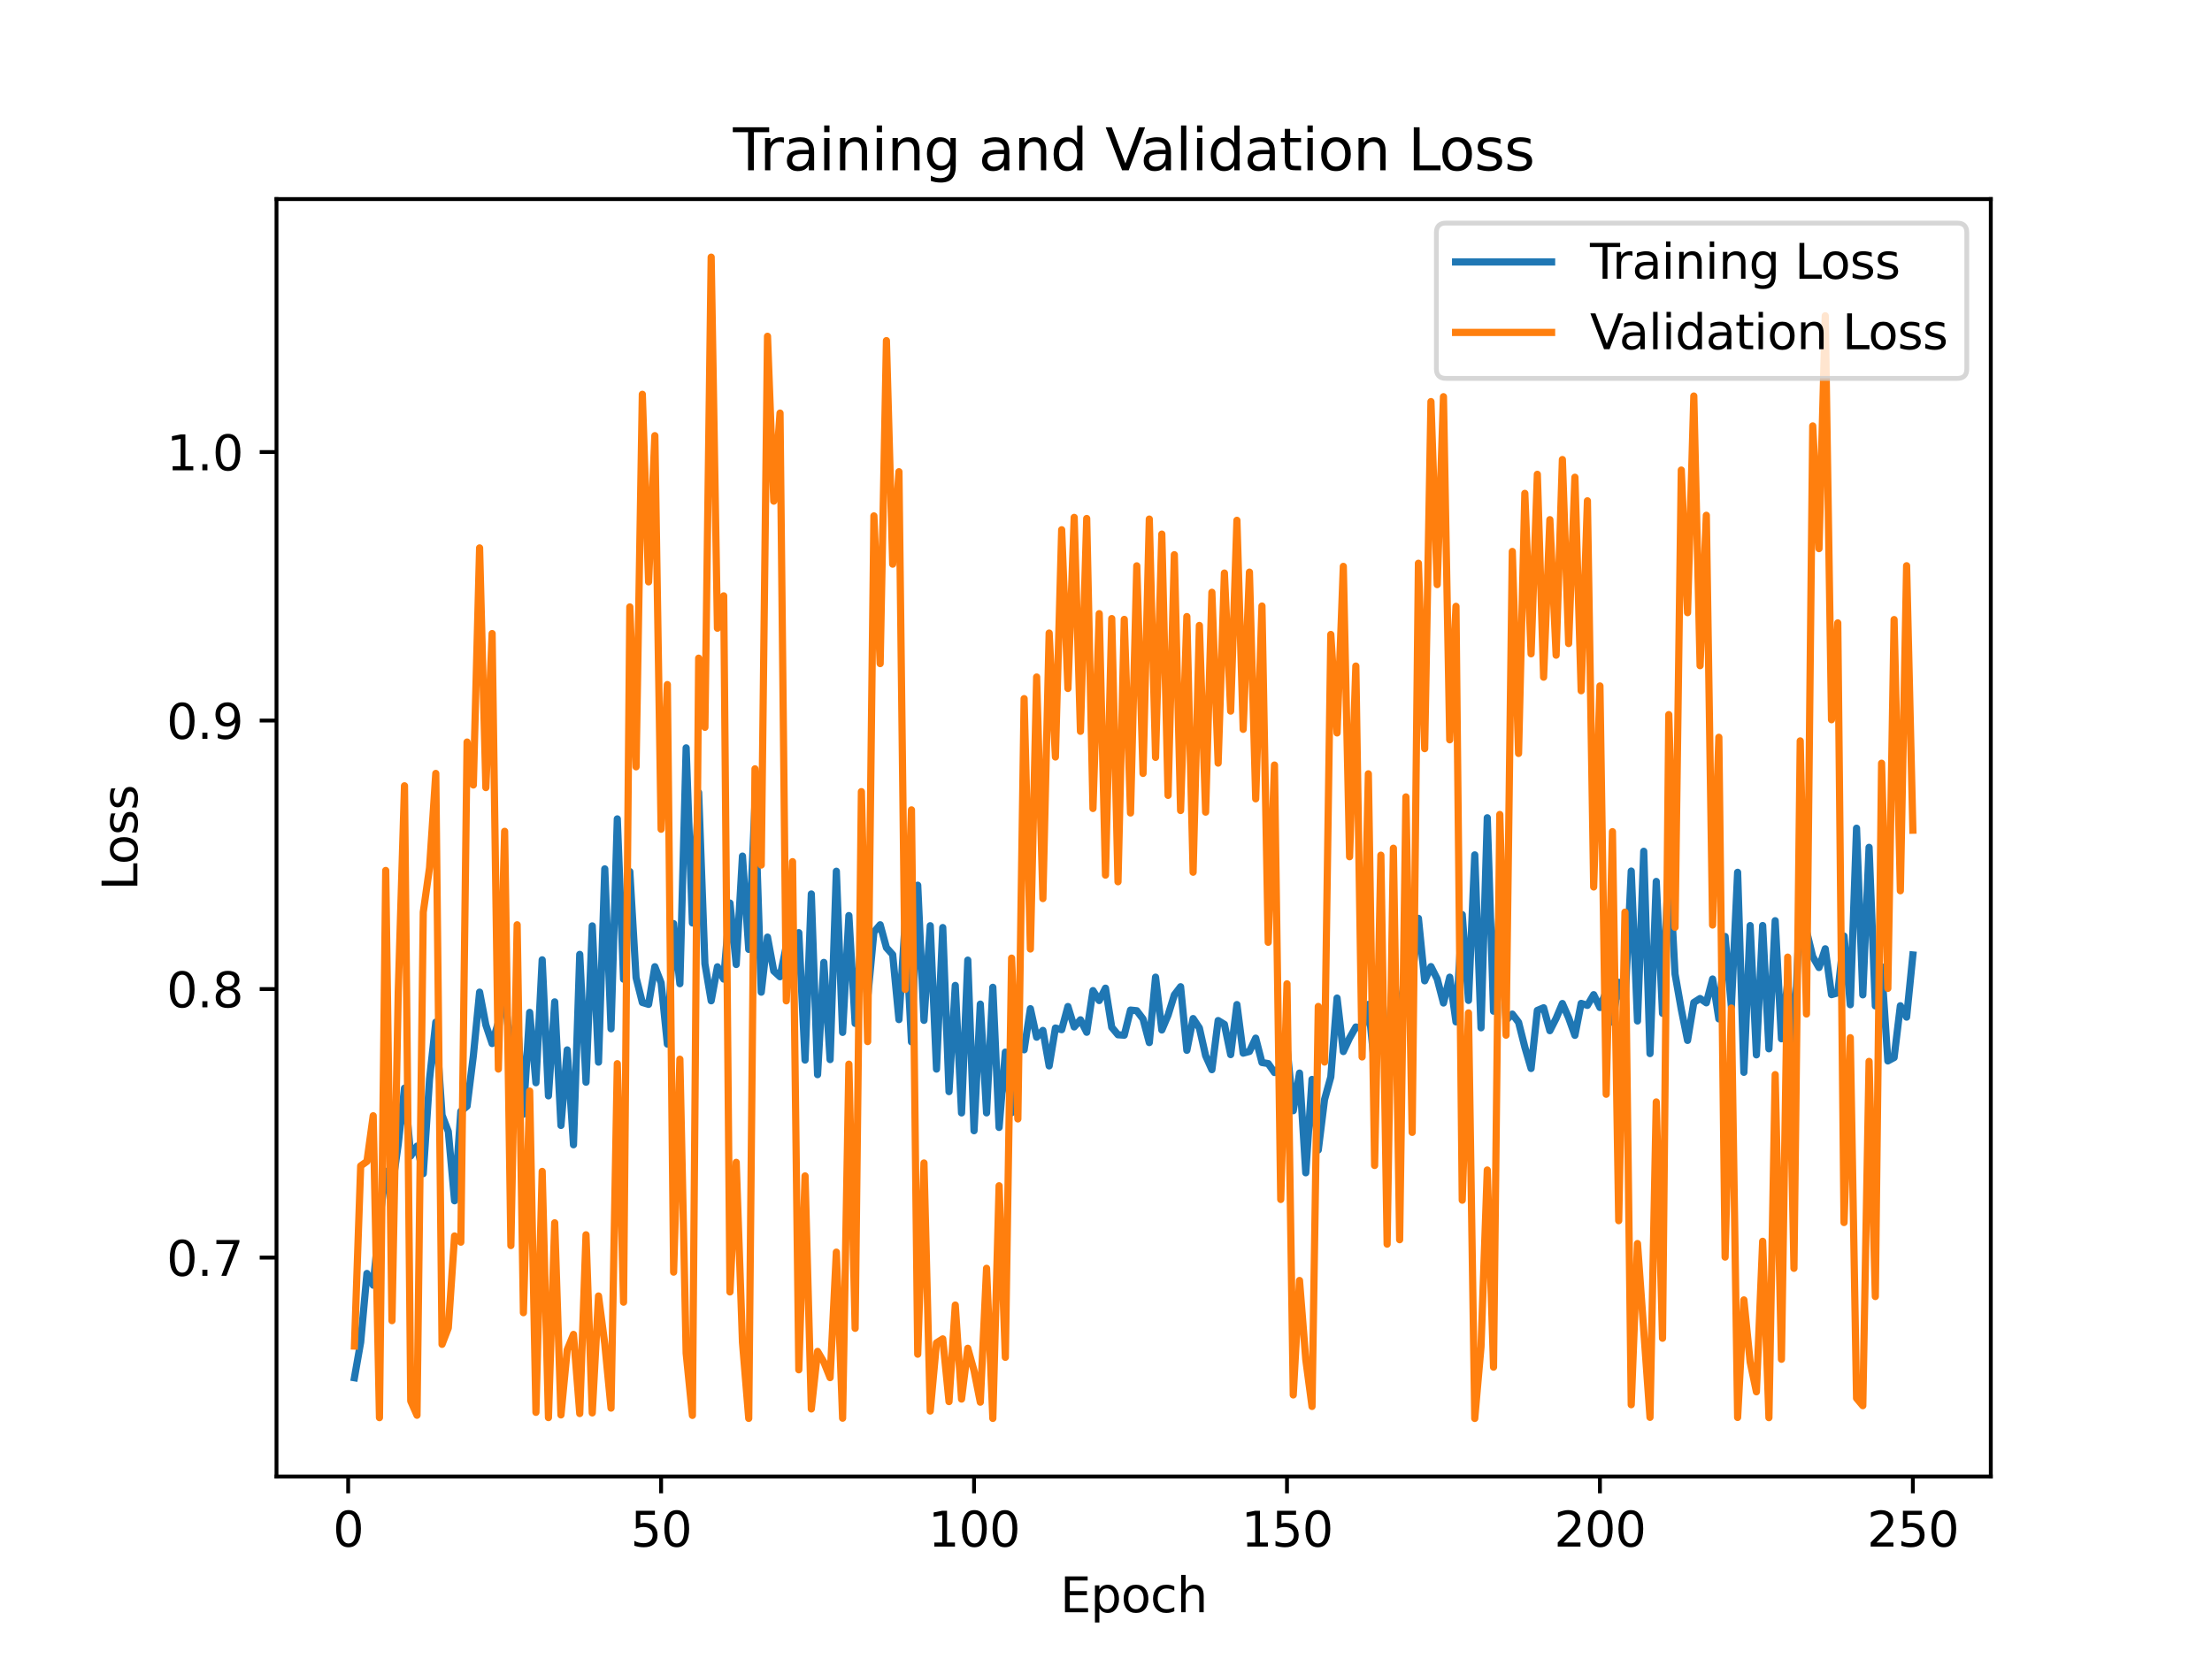 <?xml version="1.0" encoding="utf-8" standalone="no"?>
<!DOCTYPE svg PUBLIC "-//W3C//DTD SVG 1.1//EN"
  "http://www.w3.org/Graphics/SVG/1.1/DTD/svg11.dtd">
<svg xmlns:xlink="http://www.w3.org/1999/xlink" width="460.8pt" height="345.6pt" viewBox="0 0 460.8 345.6" xmlns="http://www.w3.org/2000/svg" version="1.1">
 <defs>
  <style type="text/css">*{stroke-linejoin: round; stroke-linecap: butt}</style>
 </defs>
 <g id="figure_1">
  <g id="patch_1">
   <path d="M 0 345.6 
L 460.8 345.6 
L 460.8 0 
L 0 0 
z
" style="fill: #ffffff"/>
  </g>
  <g id="axes_1">
   <g id="patch_2">
    <path d="M 57.6 307.584 
L 414.72 307.584 
L 414.72 41.472 
L 57.6 41.472 
z
" style="fill: #ffffff"/>
   </g>
   <g id="matplotlib.axis_1">
    <g id="xtick_1">
     <g id="line2d_1">
      <defs>
       <path id="m87b60beef7" d="M 0 0 
L 0 3.5 
" style="stroke: #000000; stroke-width: 0.8"/>
      </defs>
      <g>
       <use xlink:href="#m87b60beef7" x="72.529" y="307.584" style="stroke: #000000; stroke-width: 0.8"/>
      </g>
     </g>
     <g id="text_1">
      <!-- 0 -->
      <g transform="translate(69.348 322.182) scale(0.1 -0.1)">
       <defs>
        <path id="DejaVuSans-30" d="M 2034 4250 
Q 1547 4250 1301 3770 
Q 1056 3291 1056 2328 
Q 1056 1369 1301 889 
Q 1547 409 2034 409 
Q 2525 409 2770 889 
Q 3016 1369 3016 2328 
Q 3016 3291 2770 3770 
Q 2525 4250 2034 4250 
z
M 2034 4750 
Q 2819 4750 3233 4129 
Q 3647 3509 3647 2328 
Q 3647 1150 3233 529 
Q 2819 -91 2034 -91 
Q 1250 -91 836 529 
Q 422 1150 422 2328 
Q 422 3509 836 4129 
Q 1250 4750 2034 4750 
z
" transform="scale(0.016)"/>
       </defs>
       <use xlink:href="#DejaVuSans-30"/>
      </g>
     </g>
    </g>
    <g id="xtick_2">
     <g id="line2d_2">
      <g>
       <use xlink:href="#m87b60beef7" x="137.721" y="307.584" style="stroke: #000000; stroke-width: 0.8"/>
      </g>
     </g>
     <g id="text_2">
      <!-- 50 -->
      <g transform="translate(131.358 322.182) scale(0.1 -0.1)">
       <defs>
        <path id="DejaVuSans-35" d="M 691 4666 
L 3169 4666 
L 3169 4134 
L 1269 4134 
L 1269 2991 
Q 1406 3038 1543 3061 
Q 1681 3084 1819 3084 
Q 2600 3084 3056 2656 
Q 3513 2228 3513 1497 
Q 3513 744 3044 326 
Q 2575 -91 1722 -91 
Q 1428 -91 1123 -41 
Q 819 9 494 109 
L 494 744 
Q 775 591 1075 516 
Q 1375 441 1709 441 
Q 2250 441 2565 725 
Q 2881 1009 2881 1497 
Q 2881 1984 2565 2268 
Q 2250 2553 1709 2553 
Q 1456 2553 1204 2497 
Q 953 2441 691 2322 
L 691 4666 
z
" transform="scale(0.016)"/>
       </defs>
       <use xlink:href="#DejaVuSans-35"/>
       <use xlink:href="#DejaVuSans-30" x="63.623"/>
      </g>
     </g>
    </g>
    <g id="xtick_3">
     <g id="line2d_3">
      <g>
       <use xlink:href="#m87b60beef7" x="202.912" y="307.584" style="stroke: #000000; stroke-width: 0.8"/>
      </g>
     </g>
     <g id="text_3">
      <!-- 100 -->
      <g transform="translate(193.368 322.182) scale(0.1 -0.1)">
       <defs>
        <path id="DejaVuSans-31" d="M 794 531 
L 1825 531 
L 1825 4091 
L 703 3866 
L 703 4441 
L 1819 4666 
L 2450 4666 
L 2450 531 
L 3481 531 
L 3481 0 
L 794 0 
L 794 531 
z
" transform="scale(0.016)"/>
       </defs>
       <use xlink:href="#DejaVuSans-31"/>
       <use xlink:href="#DejaVuSans-30" x="63.623"/>
       <use xlink:href="#DejaVuSans-30" x="127.246"/>
      </g>
     </g>
    </g>
    <g id="xtick_4">
     <g id="line2d_4">
      <g>
       <use xlink:href="#m87b60beef7" x="268.104" y="307.584" style="stroke: #000000; stroke-width: 0.8"/>
      </g>
     </g>
     <g id="text_4">
      <!-- 150 -->
      <g transform="translate(258.56 322.182) scale(0.1 -0.1)">
       <use xlink:href="#DejaVuSans-31"/>
       <use xlink:href="#DejaVuSans-35" x="63.623"/>
       <use xlink:href="#DejaVuSans-30" x="127.246"/>
      </g>
     </g>
    </g>
    <g id="xtick_5">
     <g id="line2d_5">
      <g>
       <use xlink:href="#m87b60beef7" x="333.296" y="307.584" style="stroke: #000000; stroke-width: 0.8"/>
      </g>
     </g>
     <g id="text_5">
      <!-- 200 -->
      <g transform="translate(323.752 322.182) scale(0.1 -0.1)">
       <defs>
        <path id="DejaVuSans-32" d="M 1228 531 
L 3431 531 
L 3431 0 
L 469 0 
L 469 531 
Q 828 903 1448 1529 
Q 2069 2156 2228 2338 
Q 2531 2678 2651 2914 
Q 2772 3150 2772 3378 
Q 2772 3750 2511 3984 
Q 2250 4219 1831 4219 
Q 1534 4219 1204 4116 
Q 875 4013 500 3803 
L 500 4441 
Q 881 4594 1212 4672 
Q 1544 4750 1819 4750 
Q 2544 4750 2975 4387 
Q 3406 4025 3406 3419 
Q 3406 3131 3298 2873 
Q 3191 2616 2906 2266 
Q 2828 2175 2409 1742 
Q 1991 1309 1228 531 
z
" transform="scale(0.016)"/>
       </defs>
       <use xlink:href="#DejaVuSans-32"/>
       <use xlink:href="#DejaVuSans-30" x="63.623"/>
       <use xlink:href="#DejaVuSans-30" x="127.246"/>
      </g>
     </g>
    </g>
    <g id="xtick_6">
     <g id="line2d_6">
      <g>
       <use xlink:href="#m87b60beef7" x="398.487" y="307.584" style="stroke: #000000; stroke-width: 0.8"/>
      </g>
     </g>
     <g id="text_6">
      <!-- 250 -->
      <g transform="translate(388.944 322.182) scale(0.1 -0.1)">
       <use xlink:href="#DejaVuSans-32"/>
       <use xlink:href="#DejaVuSans-35" x="63.623"/>
       <use xlink:href="#DejaVuSans-30" x="127.246"/>
      </g>
     </g>
    </g>
    <g id="text_7">
     <!-- Epoch -->
     <g transform="translate(220.849 335.861) scale(0.1 -0.1)">
      <defs>
       <path id="DejaVuSans-45" d="M 628 4666 
L 3578 4666 
L 3578 4134 
L 1259 4134 
L 1259 2753 
L 3481 2753 
L 3481 2222 
L 1259 2222 
L 1259 531 
L 3634 531 
L 3634 0 
L 628 0 
L 628 4666 
z
" transform="scale(0.016)"/>
       <path id="DejaVuSans-70" d="M 1159 525 
L 1159 -1331 
L 581 -1331 
L 581 3500 
L 1159 3500 
L 1159 2969 
Q 1341 3281 1617 3432 
Q 1894 3584 2278 3584 
Q 2916 3584 3314 3078 
Q 3713 2572 3713 1747 
Q 3713 922 3314 415 
Q 2916 -91 2278 -91 
Q 1894 -91 1617 61 
Q 1341 213 1159 525 
z
M 3116 1747 
Q 3116 2381 2855 2742 
Q 2594 3103 2138 3103 
Q 1681 3103 1420 2742 
Q 1159 2381 1159 1747 
Q 1159 1113 1420 752 
Q 1681 391 2138 391 
Q 2594 391 2855 752 
Q 3116 1113 3116 1747 
z
" transform="scale(0.016)"/>
       <path id="DejaVuSans-6f" d="M 1959 3097 
Q 1497 3097 1228 2736 
Q 959 2375 959 1747 
Q 959 1119 1226 758 
Q 1494 397 1959 397 
Q 2419 397 2687 759 
Q 2956 1122 2956 1747 
Q 2956 2369 2687 2733 
Q 2419 3097 1959 3097 
z
M 1959 3584 
Q 2709 3584 3137 3096 
Q 3566 2609 3566 1747 
Q 3566 888 3137 398 
Q 2709 -91 1959 -91 
Q 1206 -91 779 398 
Q 353 888 353 1747 
Q 353 2609 779 3096 
Q 1206 3584 1959 3584 
z
" transform="scale(0.016)"/>
       <path id="DejaVuSans-63" d="M 3122 3366 
L 3122 2828 
Q 2878 2963 2633 3030 
Q 2388 3097 2138 3097 
Q 1578 3097 1268 2742 
Q 959 2388 959 1747 
Q 959 1106 1268 751 
Q 1578 397 2138 397 
Q 2388 397 2633 464 
Q 2878 531 3122 666 
L 3122 134 
Q 2881 22 2623 -34 
Q 2366 -91 2075 -91 
Q 1284 -91 818 406 
Q 353 903 353 1747 
Q 353 2603 823 3093 
Q 1294 3584 2113 3584 
Q 2378 3584 2631 3529 
Q 2884 3475 3122 3366 
z
" transform="scale(0.016)"/>
       <path id="DejaVuSans-68" d="M 3513 2113 
L 3513 0 
L 2938 0 
L 2938 2094 
Q 2938 2591 2744 2837 
Q 2550 3084 2163 3084 
Q 1697 3084 1428 2787 
Q 1159 2491 1159 1978 
L 1159 0 
L 581 0 
L 581 4863 
L 1159 4863 
L 1159 2956 
Q 1366 3272 1645 3428 
Q 1925 3584 2291 3584 
Q 2894 3584 3203 3211 
Q 3513 2838 3513 2113 
z
" transform="scale(0.016)"/>
      </defs>
      <use xlink:href="#DejaVuSans-45"/>
      <use xlink:href="#DejaVuSans-70" x="63.184"/>
      <use xlink:href="#DejaVuSans-6f" x="126.66"/>
      <use xlink:href="#DejaVuSans-63" x="187.842"/>
      <use xlink:href="#DejaVuSans-68" x="242.822"/>
     </g>
    </g>
   </g>
   <g id="matplotlib.axis_2">
    <g id="ytick_1">
     <g id="line2d_7">
      <defs>
       <path id="m0a7c716a6d" d="M 0 0 
L -3.5 0 
" style="stroke: #000000; stroke-width: 0.8"/>
      </defs>
      <g>
       <use xlink:href="#m0a7c716a6d" x="57.6" y="261.979" style="stroke: #000000; stroke-width: 0.8"/>
      </g>
     </g>
     <g id="text_8">
      <!-- 0.7 -->
      <g transform="translate(34.697 265.778) scale(0.1 -0.1)">
       <defs>
        <path id="DejaVuSans-2e" d="M 684 794 
L 1344 794 
L 1344 0 
L 684 0 
L 684 794 
z
" transform="scale(0.016)"/>
        <path id="DejaVuSans-37" d="M 525 4666 
L 3525 4666 
L 3525 4397 
L 1831 0 
L 1172 0 
L 2766 4134 
L 525 4134 
L 525 4666 
z
" transform="scale(0.016)"/>
       </defs>
       <use xlink:href="#DejaVuSans-30"/>
       <use xlink:href="#DejaVuSans-2e" x="63.623"/>
       <use xlink:href="#DejaVuSans-37" x="95.41"/>
      </g>
     </g>
    </g>
    <g id="ytick_2">
     <g id="line2d_8">
      <g>
       <use xlink:href="#m0a7c716a6d" x="57.6" y="206.043" style="stroke: #000000; stroke-width: 0.8"/>
      </g>
     </g>
     <g id="text_9">
      <!-- 0.8 -->
      <g transform="translate(34.697 209.843) scale(0.1 -0.1)">
       <defs>
        <path id="DejaVuSans-38" d="M 2034 2216 
Q 1584 2216 1326 1975 
Q 1069 1734 1069 1313 
Q 1069 891 1326 650 
Q 1584 409 2034 409 
Q 2484 409 2743 651 
Q 3003 894 3003 1313 
Q 3003 1734 2745 1975 
Q 2488 2216 2034 2216 
z
M 1403 2484 
Q 997 2584 770 2862 
Q 544 3141 544 3541 
Q 544 4100 942 4425 
Q 1341 4750 2034 4750 
Q 2731 4750 3128 4425 
Q 3525 4100 3525 3541 
Q 3525 3141 3298 2862 
Q 3072 2584 2669 2484 
Q 3125 2378 3379 2068 
Q 3634 1759 3634 1313 
Q 3634 634 3220 271 
Q 2806 -91 2034 -91 
Q 1263 -91 848 271 
Q 434 634 434 1313 
Q 434 1759 690 2068 
Q 947 2378 1403 2484 
z
M 1172 3481 
Q 1172 3119 1398 2916 
Q 1625 2713 2034 2713 
Q 2441 2713 2670 2916 
Q 2900 3119 2900 3481 
Q 2900 3844 2670 4047 
Q 2441 4250 2034 4250 
Q 1625 4250 1398 4047 
Q 1172 3844 1172 3481 
z
" transform="scale(0.016)"/>
       </defs>
       <use xlink:href="#DejaVuSans-30"/>
       <use xlink:href="#DejaVuSans-2e" x="63.623"/>
       <use xlink:href="#DejaVuSans-38" x="95.41"/>
      </g>
     </g>
    </g>
    <g id="ytick_3">
     <g id="line2d_9">
      <g>
       <use xlink:href="#m0a7c716a6d" x="57.6" y="150.108" style="stroke: #000000; stroke-width: 0.8"/>
      </g>
     </g>
     <g id="text_10">
      <!-- 0.9 -->
      <g transform="translate(34.697 153.907) scale(0.1 -0.1)">
       <defs>
        <path id="DejaVuSans-39" d="M 703 97 
L 703 672 
Q 941 559 1184 500 
Q 1428 441 1663 441 
Q 2288 441 2617 861 
Q 2947 1281 2994 2138 
Q 2813 1869 2534 1725 
Q 2256 1581 1919 1581 
Q 1219 1581 811 2004 
Q 403 2428 403 3163 
Q 403 3881 828 4315 
Q 1253 4750 1959 4750 
Q 2769 4750 3195 4129 
Q 3622 3509 3622 2328 
Q 3622 1225 3098 567 
Q 2575 -91 1691 -91 
Q 1453 -91 1209 -44 
Q 966 3 703 97 
z
M 1959 2075 
Q 2384 2075 2632 2365 
Q 2881 2656 2881 3163 
Q 2881 3666 2632 3958 
Q 2384 4250 1959 4250 
Q 1534 4250 1286 3958 
Q 1038 3666 1038 3163 
Q 1038 2656 1286 2365 
Q 1534 2075 1959 2075 
z
" transform="scale(0.016)"/>
       </defs>
       <use xlink:href="#DejaVuSans-30"/>
       <use xlink:href="#DejaVuSans-2e" x="63.623"/>
       <use xlink:href="#DejaVuSans-39" x="95.41"/>
      </g>
     </g>
    </g>
    <g id="ytick_4">
     <g id="line2d_10">
      <g>
       <use xlink:href="#m0a7c716a6d" x="57.6" y="94.172" style="stroke: #000000; stroke-width: 0.8"/>
      </g>
     </g>
     <g id="text_11">
      <!-- 1.0 -->
      <g transform="translate(34.697 97.971) scale(0.1 -0.1)">
       <use xlink:href="#DejaVuSans-31"/>
       <use xlink:href="#DejaVuSans-2e" x="63.623"/>
       <use xlink:href="#DejaVuSans-30" x="95.41"/>
      </g>
     </g>
    </g>
    <g id="text_12">
     <!-- Loss -->
     <g transform="translate(28.617 185.495) rotate(-90) scale(0.1 -0.1)">
      <defs>
       <path id="DejaVuSans-4c" d="M 628 4666 
L 1259 4666 
L 1259 531 
L 3531 531 
L 3531 0 
L 628 0 
L 628 4666 
z
" transform="scale(0.016)"/>
       <path id="DejaVuSans-73" d="M 2834 3397 
L 2834 2853 
Q 2591 2978 2328 3040 
Q 2066 3103 1784 3103 
Q 1356 3103 1142 2972 
Q 928 2841 928 2578 
Q 928 2378 1081 2264 
Q 1234 2150 1697 2047 
L 1894 2003 
Q 2506 1872 2764 1633 
Q 3022 1394 3022 966 
Q 3022 478 2636 193 
Q 2250 -91 1575 -91 
Q 1294 -91 989 -36 
Q 684 19 347 128 
L 347 722 
Q 666 556 975 473 
Q 1284 391 1588 391 
Q 1994 391 2212 530 
Q 2431 669 2431 922 
Q 2431 1156 2273 1281 
Q 2116 1406 1581 1522 
L 1381 1569 
Q 847 1681 609 1914 
Q 372 2147 372 2553 
Q 372 3047 722 3315 
Q 1072 3584 1716 3584 
Q 2034 3584 2315 3537 
Q 2597 3491 2834 3397 
z
" transform="scale(0.016)"/>
      </defs>
      <use xlink:href="#DejaVuSans-4c"/>
      <use xlink:href="#DejaVuSans-6f" x="53.963"/>
      <use xlink:href="#DejaVuSans-73" x="115.145"/>
      <use xlink:href="#DejaVuSans-73" x="167.244"/>
     </g>
    </g>
   </g>
   <g id="line2d_11">
    <path d="M 73.833 287.016 
L 75.137 279.598 
L 76.44 265.285 
L 77.744 267.727 
L 79.048 254.453 
L 80.352 243.996 
L 81.656 247.636 
L 82.96 238.36 
L 84.263 226.677 
L 85.567 240.801 
L 86.871 238.758 
L 88.175 244.488 
L 89.479 224.808 
L 90.783 212.931 
L 92.086 232.294 
L 93.39 235.721 
L 94.694 250.145 
L 95.998 231.505 
L 97.302 230.435 
L 98.606 219.944 
L 99.909 206.678 
L 101.213 213.522 
L 102.517 217.387 
L 103.821 212.964 
L 105.125 206.729 
L 106.429 219.941 
L 107.732 211.654 
L 109.036 232.106 
L 110.34 210.899 
L 111.644 225.553 
L 112.948 199.95 
L 114.252 228.289 
L 115.555 208.703 
L 116.859 234.45 
L 118.163 218.716 
L 119.467 238.477 
L 120.771 198.813 
L 122.075 225.444 
L 123.378 192.878 
L 124.682 221.267 
L 125.986 181.005 
L 127.29 214.32 
L 128.594 170.591 
L 129.898 203.982 
L 131.201 181.561 
L 132.505 203.645 
L 133.809 208.834 
L 135.113 209.227 
L 136.417 201.384 
L 137.721 204.736 
L 139.024 217.506 
L 140.328 192.407 
L 141.632 204.929 
L 142.936 155.794 
L 144.24 192.269 
L 145.544 165.102 
L 146.847 200.766 
L 148.151 208.485 
L 149.455 201.399 
L 150.759 203.962 
L 152.063 188.127 
L 153.367 200.923 
L 154.67 178.339 
L 155.974 197.769 
L 157.278 167.23 
L 158.582 206.691 
L 159.886 195.216 
L 161.19 202.281 
L 162.493 203.472 
L 163.797 197.058 
L 165.101 201.425 
L 166.405 194.294 
L 167.709 220.833 
L 169.013 186.228 
L 170.316 223.872 
L 171.62 200.483 
L 172.924 220.731 
L 174.228 181.494 
L 175.532 215.067 
L 176.836 190.728 
L 178.139 213.201 
L 179.443 195.298 
L 180.747 207.911 
L 182.051 194.174 
L 183.355 192.644 
L 184.659 197.416 
L 185.962 198.866 
L 187.266 212.401 
L 188.57 191.884 
L 189.874 217.041 
L 191.178 184.406 
L 192.482 212.557 
L 193.785 192.841 
L 195.089 222.71 
L 196.393 193.225 
L 197.697 227.405 
L 199.001 205.285 
L 200.305 231.84 
L 201.608 200.013 
L 202.912 235.55 
L 204.216 209.174 
L 205.52 231.835 
L 206.824 205.672 
L 208.128 234.863 
L 209.431 219.173 
L 210.735 231.802 
L 212.039 217.614 
L 213.343 218.694 
L 214.647 210.129 
L 215.951 216.067 
L 217.254 214.654 
L 218.558 222.051 
L 219.862 214.157 
L 221.166 214.501 
L 222.47 209.674 
L 223.774 213.929 
L 225.077 212.44 
L 226.381 215.042 
L 227.685 206.359 
L 228.989 208.432 
L 230.293 205.852 
L 231.597 214.006 
L 232.9 215.562 
L 234.204 215.649 
L 235.508 210.418 
L 236.812 210.549 
L 238.116 212.275 
L 239.42 217.191 
L 240.723 203.559 
L 242.027 214.566 
L 243.331 211.48 
L 244.635 207.26 
L 245.939 205.554 
L 247.243 218.801 
L 248.546 212.183 
L 249.85 214.143 
L 251.154 219.921 
L 252.458 222.834 
L 253.762 212.597 
L 255.066 213.39 
L 256.369 219.695 
L 257.673 209.27 
L 258.977 219.389 
L 260.281 219.039 
L 261.585 216.264 
L 262.889 221.344 
L 264.192 221.561 
L 265.496 223.43 
L 266.8 222.179 
L 268.104 218.185 
L 269.408 231.385 
L 270.712 223.542 
L 272.015 244.317 
L 273.319 224.861 
L 274.623 239.563 
L 275.927 229.046 
L 277.231 224.343 
L 278.535 207.912 
L 279.838 219.056 
L 281.142 216.245 
L 282.446 213.939 
L 283.75 214.242 
L 285.054 209.232 
L 286.358 222.109 
L 287.661 209.276 
L 288.965 221.311 
L 290.269 202.026 
L 291.573 215.834 
L 292.877 198.024 
L 294.181 203.858 
L 295.484 191.309 
L 296.788 204.323 
L 298.092 201.358 
L 299.396 203.937 
L 300.7 208.947 
L 302.004 203.565 
L 303.307 212.875 
L 304.611 190.529 
L 305.915 208.404 
L 307.219 178.084 
L 308.523 214.114 
L 309.827 170.357 
L 311.13 210.649 
L 312.434 187.972 
L 313.738 212.548 
L 315.042 211.253 
L 316.346 212.962 
L 317.65 218.131 
L 318.953 222.587 
L 320.257 210.485 
L 321.561 209.936 
L 322.865 214.71 
L 324.169 212.144 
L 325.473 209.046 
L 326.776 212.025 
L 328.08 215.682 
L 329.384 209.023 
L 330.688 209.435 
L 331.992 207.207 
L 333.296 209.884 
L 334.599 206.49 
L 335.903 212.933 
L 337.207 204.627 
L 338.511 209.215 
L 339.815 181.457 
L 341.119 212.69 
L 342.422 177.336 
L 343.726 219.483 
L 345.03 183.618 
L 346.334 211.096 
L 347.638 178.512 
L 348.942 202.914 
L 350.245 210.278 
L 351.549 216.74 
L 352.853 208.838 
L 354.157 208.011 
L 355.461 208.908 
L 356.765 203.946 
L 358.068 212.256 
L 359.372 195.087 
L 360.676 209.71 
L 361.98 181.714 
L 363.284 223.383 
L 364.588 192.812 
L 365.891 219.75 
L 367.195 192.803 
L 368.499 218.49 
L 369.803 191.801 
L 371.107 216.397 
L 372.411 204.568 
L 373.714 217.761 
L 375.018 187.417 
L 376.322 193.949 
L 377.626 199.284 
L 378.93 201.555 
L 380.234 197.651 
L 381.537 207.2 
L 382.841 206.831 
L 384.145 194.997 
L 385.449 209.301 
L 386.753 172.527 
L 388.057 207.246 
L 389.36 176.514 
L 390.664 209.548 
L 391.968 201.385 
L 393.272 221.012 
L 394.576 220.309 
L 395.88 209.515 
L 397.183 211.888 
L 398.487 198.932 
L 398.487 198.932 
" clip-path="url(#p02608591b8)" style="fill: none; stroke: #1f77b4; stroke-width: 1.5; stroke-linecap: square"/>
   </g>
   <g id="line2d_12">
    <path d="M 73.833 280.408 
L 75.137 242.879 
L 76.44 241.944 
L 77.744 232.434 
L 79.048 295.324 
L 80.352 181.332 
L 81.656 275.118 
L 82.96 206.668 
L 84.263 163.697 
L 85.567 291.865 
L 86.871 294.824 
L 88.175 190.019 
L 89.479 180.761 
L 90.783 161.117 
L 92.086 280.051 
L 93.39 276.638 
L 94.694 257.472 
L 95.998 258.767 
L 97.302 154.579 
L 98.606 163.527 
L 99.909 114.139 
L 101.213 164.072 
L 102.517 131.976 
L 103.821 222.706 
L 105.125 173.178 
L 106.429 259.473 
L 107.732 192.647 
L 109.036 273.46 
L 110.34 227.299 
L 111.644 294.213 
L 112.948 244.021 
L 114.252 295.314 
L 115.555 254.729 
L 116.859 294.756 
L 118.163 281.191 
L 119.467 277.979 
L 120.771 294.469 
L 122.075 257.228 
L 123.378 294.334 
L 124.682 269.977 
L 125.986 279.956 
L 127.29 293.339 
L 128.594 221.586 
L 129.898 271.27 
L 131.201 126.43 
L 132.505 159.743 
L 133.809 82.137 
L 135.113 121.216 
L 136.417 90.755 
L 137.721 172.749 
L 139.024 142.609 
L 140.328 265.008 
L 141.632 220.655 
L 142.936 281.88 
L 144.24 294.853 
L 145.544 137.108 
L 146.847 151.514 
L 148.151 53.568 
L 149.455 130.873 
L 150.759 124.124 
L 152.063 269.138 
L 153.367 242.137 
L 154.67 279.65 
L 155.974 295.475 
L 157.278 160.16 
L 158.582 180.208 
L 159.886 70.052 
L 161.19 104.398 
L 162.493 86.048 
L 163.797 208.494 
L 165.101 179.499 
L 166.405 285.354 
L 167.709 244.964 
L 169.013 293.513 
L 170.316 281.522 
L 171.62 283.744 
L 172.924 286.987 
L 174.228 260.842 
L 175.532 295.437 
L 176.836 221.687 
L 178.139 276.715 
L 179.443 164.908 
L 180.747 216.984 
L 182.051 107.471 
L 183.355 138.242 
L 184.659 70.957 
L 185.962 117.524 
L 187.266 98.263 
L 188.57 206.115 
L 189.874 168.707 
L 191.178 282.107 
L 192.482 242.266 
L 193.785 293.948 
L 195.089 279.748 
L 196.393 278.913 
L 197.697 291.983 
L 199.001 271.866 
L 200.305 291.453 
L 201.608 280.866 
L 202.912 285.537 
L 204.216 292.1 
L 205.52 264.211 
L 206.824 295.483 
L 208.128 247.015 
L 209.431 282.753 
L 210.735 199.595 
L 212.039 233.098 
L 213.343 145.537 
L 214.647 197.695 
L 215.951 141.032 
L 217.254 187.191 
L 218.558 131.87 
L 219.862 157.693 
L 221.166 110.358 
L 222.47 143.424 
L 223.774 107.78 
L 225.077 152.348 
L 226.381 108.009 
L 227.685 168.424 
L 228.989 127.835 
L 230.293 182.302 
L 231.597 128.858 
L 232.9 183.691 
L 234.204 129.029 
L 235.508 169.363 
L 236.812 117.872 
L 238.116 161.119 
L 239.42 108.13 
L 240.723 157.769 
L 242.027 111.262 
L 243.331 165.689 
L 244.635 115.557 
L 245.939 168.847 
L 247.243 128.439 
L 248.546 181.701 
L 249.85 130.288 
L 251.154 169.182 
L 252.458 123.386 
L 253.762 158.973 
L 255.066 119.374 
L 256.369 148.138 
L 257.673 108.388 
L 258.977 151.934 
L 260.281 119.183 
L 261.585 166.41 
L 262.889 126.245 
L 264.192 196.297 
L 265.496 159.373 
L 266.8 249.877 
L 268.104 204.947 
L 269.408 290.593 
L 270.712 266.745 
L 272.015 283.21 
L 273.319 292.992 
L 274.623 209.663 
L 275.927 221.247 
L 277.231 132.165 
L 278.535 152.685 
L 279.838 117.982 
L 281.142 178.476 
L 282.446 138.75 
L 283.75 220.185 
L 285.054 161.201 
L 286.358 242.79 
L 287.661 178.151 
L 288.965 259.178 
L 290.269 176.695 
L 291.573 258.256 
L 292.877 166.007 
L 294.181 235.9 
L 295.484 117.334 
L 296.788 155.96 
L 298.092 83.658 
L 299.396 121.788 
L 300.7 82.638 
L 302.004 154.118 
L 303.307 126.308 
L 304.611 250.024 
L 305.915 211.001 
L 307.219 295.488 
L 308.523 280.557 
L 309.827 243.732 
L 311.13 284.804 
L 312.434 169.668 
L 313.738 215.647 
L 315.042 114.874 
L 316.346 156.956 
L 317.65 102.776 
L 318.953 136.203 
L 320.257 98.804 
L 321.561 141.074 
L 322.865 108.252 
L 324.169 136.489 
L 325.473 95.731 
L 326.776 134.061 
L 328.08 99.419 
L 329.384 143.896 
L 330.688 104.328 
L 331.992 184.774 
L 333.296 142.892 
L 334.599 227.953 
L 335.903 173.249 
L 337.207 254.293 
L 338.511 190.012 
L 339.815 292.628 
L 341.119 259.056 
L 343.726 295.257 
L 345.03 229.553 
L 346.334 278.786 
L 347.638 148.868 
L 348.942 193.181 
L 350.245 97.92 
L 351.549 127.631 
L 352.853 82.499 
L 354.157 138.673 
L 355.461 107.345 
L 356.765 192.7 
L 358.068 153.587 
L 359.372 261.873 
L 360.676 209.993 
L 361.98 295.282 
L 363.284 270.793 
L 364.588 283.734 
L 365.891 289.937 
L 367.195 258.581 
L 368.499 295.327 
L 369.803 223.864 
L 371.107 283.162 
L 372.411 199.386 
L 373.714 264.216 
L 375.018 154.34 
L 376.322 211.238 
L 377.626 88.725 
L 378.93 114.29 
L 380.234 65.783 
L 381.537 149.936 
L 382.841 129.758 
L 384.145 254.678 
L 385.449 216.173 
L 386.753 291.275 
L 388.057 292.829 
L 389.36 221.108 
L 390.664 270.09 
L 391.968 158.992 
L 393.272 205.9 
L 394.576 129.066 
L 395.88 185.561 
L 397.183 117.851 
L 398.487 172.945 
L 398.487 172.945 
" clip-path="url(#p02608591b8)" style="fill: none; stroke: #ff7f0e; stroke-width: 1.5; stroke-linecap: square"/>
   </g>
   <g id="patch_3">
    <path d="M 57.6 307.584 
L 57.6 41.472 
" style="fill: none; stroke: #000000; stroke-width: 0.8; stroke-linejoin: miter; stroke-linecap: square"/>
   </g>
   <g id="patch_4">
    <path d="M 414.72 307.584 
L 414.72 41.472 
" style="fill: none; stroke: #000000; stroke-width: 0.8; stroke-linejoin: miter; stroke-linecap: square"/>
   </g>
   <g id="patch_5">
    <path d="M 57.6 307.584 
L 414.72 307.584 
" style="fill: none; stroke: #000000; stroke-width: 0.8; stroke-linejoin: miter; stroke-linecap: square"/>
   </g>
   <g id="patch_6">
    <path d="M 57.6 41.472 
L 414.72 41.472 
" style="fill: none; stroke: #000000; stroke-width: 0.8; stroke-linejoin: miter; stroke-linecap: square"/>
   </g>
   <g id="text_13">
    <!-- Training and Validation Loss -->
    <g transform="translate(152.691 35.472) scale(0.12 -0.12)">
     <defs>
      <path id="DejaVuSans-54" d="M -19 4666 
L 3928 4666 
L 3928 4134 
L 2272 4134 
L 2272 0 
L 1638 0 
L 1638 4134 
L -19 4134 
L -19 4666 
z
" transform="scale(0.016)"/>
      <path id="DejaVuSans-72" d="M 2631 2963 
Q 2534 3019 2420 3045 
Q 2306 3072 2169 3072 
Q 1681 3072 1420 2755 
Q 1159 2438 1159 1844 
L 1159 0 
L 581 0 
L 581 3500 
L 1159 3500 
L 1159 2956 
Q 1341 3275 1631 3429 
Q 1922 3584 2338 3584 
Q 2397 3584 2469 3576 
Q 2541 3569 2628 3553 
L 2631 2963 
z
" transform="scale(0.016)"/>
      <path id="DejaVuSans-61" d="M 2194 1759 
Q 1497 1759 1228 1600 
Q 959 1441 959 1056 
Q 959 750 1161 570 
Q 1363 391 1709 391 
Q 2188 391 2477 730 
Q 2766 1069 2766 1631 
L 2766 1759 
L 2194 1759 
z
M 3341 1997 
L 3341 0 
L 2766 0 
L 2766 531 
Q 2569 213 2275 61 
Q 1981 -91 1556 -91 
Q 1019 -91 701 211 
Q 384 513 384 1019 
Q 384 1609 779 1909 
Q 1175 2209 1959 2209 
L 2766 2209 
L 2766 2266 
Q 2766 2663 2505 2880 
Q 2244 3097 1772 3097 
Q 1472 3097 1187 3025 
Q 903 2953 641 2809 
L 641 3341 
Q 956 3463 1253 3523 
Q 1550 3584 1831 3584 
Q 2591 3584 2966 3190 
Q 3341 2797 3341 1997 
z
" transform="scale(0.016)"/>
      <path id="DejaVuSans-69" d="M 603 3500 
L 1178 3500 
L 1178 0 
L 603 0 
L 603 3500 
z
M 603 4863 
L 1178 4863 
L 1178 4134 
L 603 4134 
L 603 4863 
z
" transform="scale(0.016)"/>
      <path id="DejaVuSans-6e" d="M 3513 2113 
L 3513 0 
L 2938 0 
L 2938 2094 
Q 2938 2591 2744 2837 
Q 2550 3084 2163 3084 
Q 1697 3084 1428 2787 
Q 1159 2491 1159 1978 
L 1159 0 
L 581 0 
L 581 3500 
L 1159 3500 
L 1159 2956 
Q 1366 3272 1645 3428 
Q 1925 3584 2291 3584 
Q 2894 3584 3203 3211 
Q 3513 2838 3513 2113 
z
" transform="scale(0.016)"/>
      <path id="DejaVuSans-67" d="M 2906 1791 
Q 2906 2416 2648 2759 
Q 2391 3103 1925 3103 
Q 1463 3103 1205 2759 
Q 947 2416 947 1791 
Q 947 1169 1205 825 
Q 1463 481 1925 481 
Q 2391 481 2648 825 
Q 2906 1169 2906 1791 
z
M 3481 434 
Q 3481 -459 3084 -895 
Q 2688 -1331 1869 -1331 
Q 1566 -1331 1297 -1286 
Q 1028 -1241 775 -1147 
L 775 -588 
Q 1028 -725 1275 -790 
Q 1522 -856 1778 -856 
Q 2344 -856 2625 -561 
Q 2906 -266 2906 331 
L 2906 616 
Q 2728 306 2450 153 
Q 2172 0 1784 0 
Q 1141 0 747 490 
Q 353 981 353 1791 
Q 353 2603 747 3093 
Q 1141 3584 1784 3584 
Q 2172 3584 2450 3431 
Q 2728 3278 2906 2969 
L 2906 3500 
L 3481 3500 
L 3481 434 
z
" transform="scale(0.016)"/>
      <path id="DejaVuSans-20" transform="scale(0.016)"/>
      <path id="DejaVuSans-64" d="M 2906 2969 
L 2906 4863 
L 3481 4863 
L 3481 0 
L 2906 0 
L 2906 525 
Q 2725 213 2448 61 
Q 2172 -91 1784 -91 
Q 1150 -91 751 415 
Q 353 922 353 1747 
Q 353 2572 751 3078 
Q 1150 3584 1784 3584 
Q 2172 3584 2448 3432 
Q 2725 3281 2906 2969 
z
M 947 1747 
Q 947 1113 1208 752 
Q 1469 391 1925 391 
Q 2381 391 2643 752 
Q 2906 1113 2906 1747 
Q 2906 2381 2643 2742 
Q 2381 3103 1925 3103 
Q 1469 3103 1208 2742 
Q 947 2381 947 1747 
z
" transform="scale(0.016)"/>
      <path id="DejaVuSans-56" d="M 1831 0 
L 50 4666 
L 709 4666 
L 2188 738 
L 3669 4666 
L 4325 4666 
L 2547 0 
L 1831 0 
z
" transform="scale(0.016)"/>
      <path id="DejaVuSans-6c" d="M 603 4863 
L 1178 4863 
L 1178 0 
L 603 0 
L 603 4863 
z
" transform="scale(0.016)"/>
      <path id="DejaVuSans-74" d="M 1172 4494 
L 1172 3500 
L 2356 3500 
L 2356 3053 
L 1172 3053 
L 1172 1153 
Q 1172 725 1289 603 
Q 1406 481 1766 481 
L 2356 481 
L 2356 0 
L 1766 0 
Q 1100 0 847 248 
Q 594 497 594 1153 
L 594 3053 
L 172 3053 
L 172 3500 
L 594 3500 
L 594 4494 
L 1172 4494 
z
" transform="scale(0.016)"/>
     </defs>
     <use xlink:href="#DejaVuSans-54"/>
     <use xlink:href="#DejaVuSans-72" x="46.334"/>
     <use xlink:href="#DejaVuSans-61" x="87.447"/>
     <use xlink:href="#DejaVuSans-69" x="148.727"/>
     <use xlink:href="#DejaVuSans-6e" x="176.51"/>
     <use xlink:href="#DejaVuSans-69" x="239.889"/>
     <use xlink:href="#DejaVuSans-6e" x="267.672"/>
     <use xlink:href="#DejaVuSans-67" x="331.051"/>
     <use xlink:href="#DejaVuSans-20" x="394.527"/>
     <use xlink:href="#DejaVuSans-61" x="426.314"/>
     <use xlink:href="#DejaVuSans-6e" x="487.594"/>
     <use xlink:href="#DejaVuSans-64" x="550.973"/>
     <use xlink:href="#DejaVuSans-20" x="614.449"/>
     <use xlink:href="#DejaVuSans-56" x="646.236"/>
     <use xlink:href="#DejaVuSans-61" x="706.895"/>
     <use xlink:href="#DejaVuSans-6c" x="768.174"/>
     <use xlink:href="#DejaVuSans-69" x="795.957"/>
     <use xlink:href="#DejaVuSans-64" x="823.74"/>
     <use xlink:href="#DejaVuSans-61" x="887.217"/>
     <use xlink:href="#DejaVuSans-74" x="948.496"/>
     <use xlink:href="#DejaVuSans-69" x="987.705"/>
     <use xlink:href="#DejaVuSans-6f" x="1015.488"/>
     <use xlink:href="#DejaVuSans-6e" x="1076.67"/>
     <use xlink:href="#DejaVuSans-20" x="1140.049"/>
     <use xlink:href="#DejaVuSans-4c" x="1171.836"/>
     <use xlink:href="#DejaVuSans-6f" x="1225.799"/>
     <use xlink:href="#DejaVuSans-73" x="1286.98"/>
     <use xlink:href="#DejaVuSans-73" x="1339.08"/>
    </g>
   </g>
   <g id="legend_1">
    <g id="patch_7">
     <path d="M 301.226 78.828 
L 407.72 78.828 
Q 409.72 78.828 409.72 76.828 
L 409.72 48.472 
Q 409.72 46.472 407.72 46.472 
L 301.226 46.472 
Q 299.226 46.472 299.226 48.472 
L 299.226 76.828 
Q 299.226 78.828 301.226 78.828 
z
" style="fill: #ffffff; opacity: 0.8; stroke: #cccccc; stroke-linejoin: miter"/>
    </g>
    <g id="line2d_13">
     <path d="M 303.226 54.57 
L 313.226 54.57 
L 323.226 54.57 
" style="fill: none; stroke: #1f77b4; stroke-width: 1.5; stroke-linecap: square"/>
    </g>
    <g id="text_14">
     <!-- Training Loss -->
     <g transform="translate(331.226 58.07) scale(0.1 -0.1)">
      <use xlink:href="#DejaVuSans-54"/>
      <use xlink:href="#DejaVuSans-72" x="46.334"/>
      <use xlink:href="#DejaVuSans-61" x="87.447"/>
      <use xlink:href="#DejaVuSans-69" x="148.727"/>
      <use xlink:href="#DejaVuSans-6e" x="176.51"/>
      <use xlink:href="#DejaVuSans-69" x="239.889"/>
      <use xlink:href="#DejaVuSans-6e" x="267.672"/>
      <use xlink:href="#DejaVuSans-67" x="331.051"/>
      <use xlink:href="#DejaVuSans-20" x="394.527"/>
      <use xlink:href="#DejaVuSans-4c" x="426.314"/>
      <use xlink:href="#DejaVuSans-6f" x="480.277"/>
      <use xlink:href="#DejaVuSans-73" x="541.459"/>
      <use xlink:href="#DejaVuSans-73" x="593.559"/>
     </g>
    </g>
    <g id="line2d_14">
     <path d="M 303.226 69.249 
L 313.226 69.249 
L 323.226 69.249 
" style="fill: none; stroke: #ff7f0e; stroke-width: 1.5; stroke-linecap: square"/>
    </g>
    <g id="text_15">
     <!-- Validation Loss -->
     <g transform="translate(331.226 72.749) scale(0.1 -0.1)">
      <use xlink:href="#DejaVuSans-56"/>
      <use xlink:href="#DejaVuSans-61" x="60.658"/>
      <use xlink:href="#DejaVuSans-6c" x="121.938"/>
      <use xlink:href="#DejaVuSans-69" x="149.721"/>
      <use xlink:href="#DejaVuSans-64" x="177.504"/>
      <use xlink:href="#DejaVuSans-61" x="240.98"/>
      <use xlink:href="#DejaVuSans-74" x="302.26"/>
      <use xlink:href="#DejaVuSans-69" x="341.469"/>
      <use xlink:href="#DejaVuSans-6f" x="369.252"/>
      <use xlink:href="#DejaVuSans-6e" x="430.434"/>
      <use xlink:href="#DejaVuSans-20" x="493.812"/>
      <use xlink:href="#DejaVuSans-4c" x="525.6"/>
      <use xlink:href="#DejaVuSans-6f" x="579.562"/>
      <use xlink:href="#DejaVuSans-73" x="640.744"/>
      <use xlink:href="#DejaVuSans-73" x="692.844"/>
     </g>
    </g>
   </g>
  </g>
 </g>
 <defs>
  <clipPath id="p02608591b8">
   <rect x="57.6" y="41.472" width="357.12" height="266.112"/>
  </clipPath>
 </defs>
</svg>
